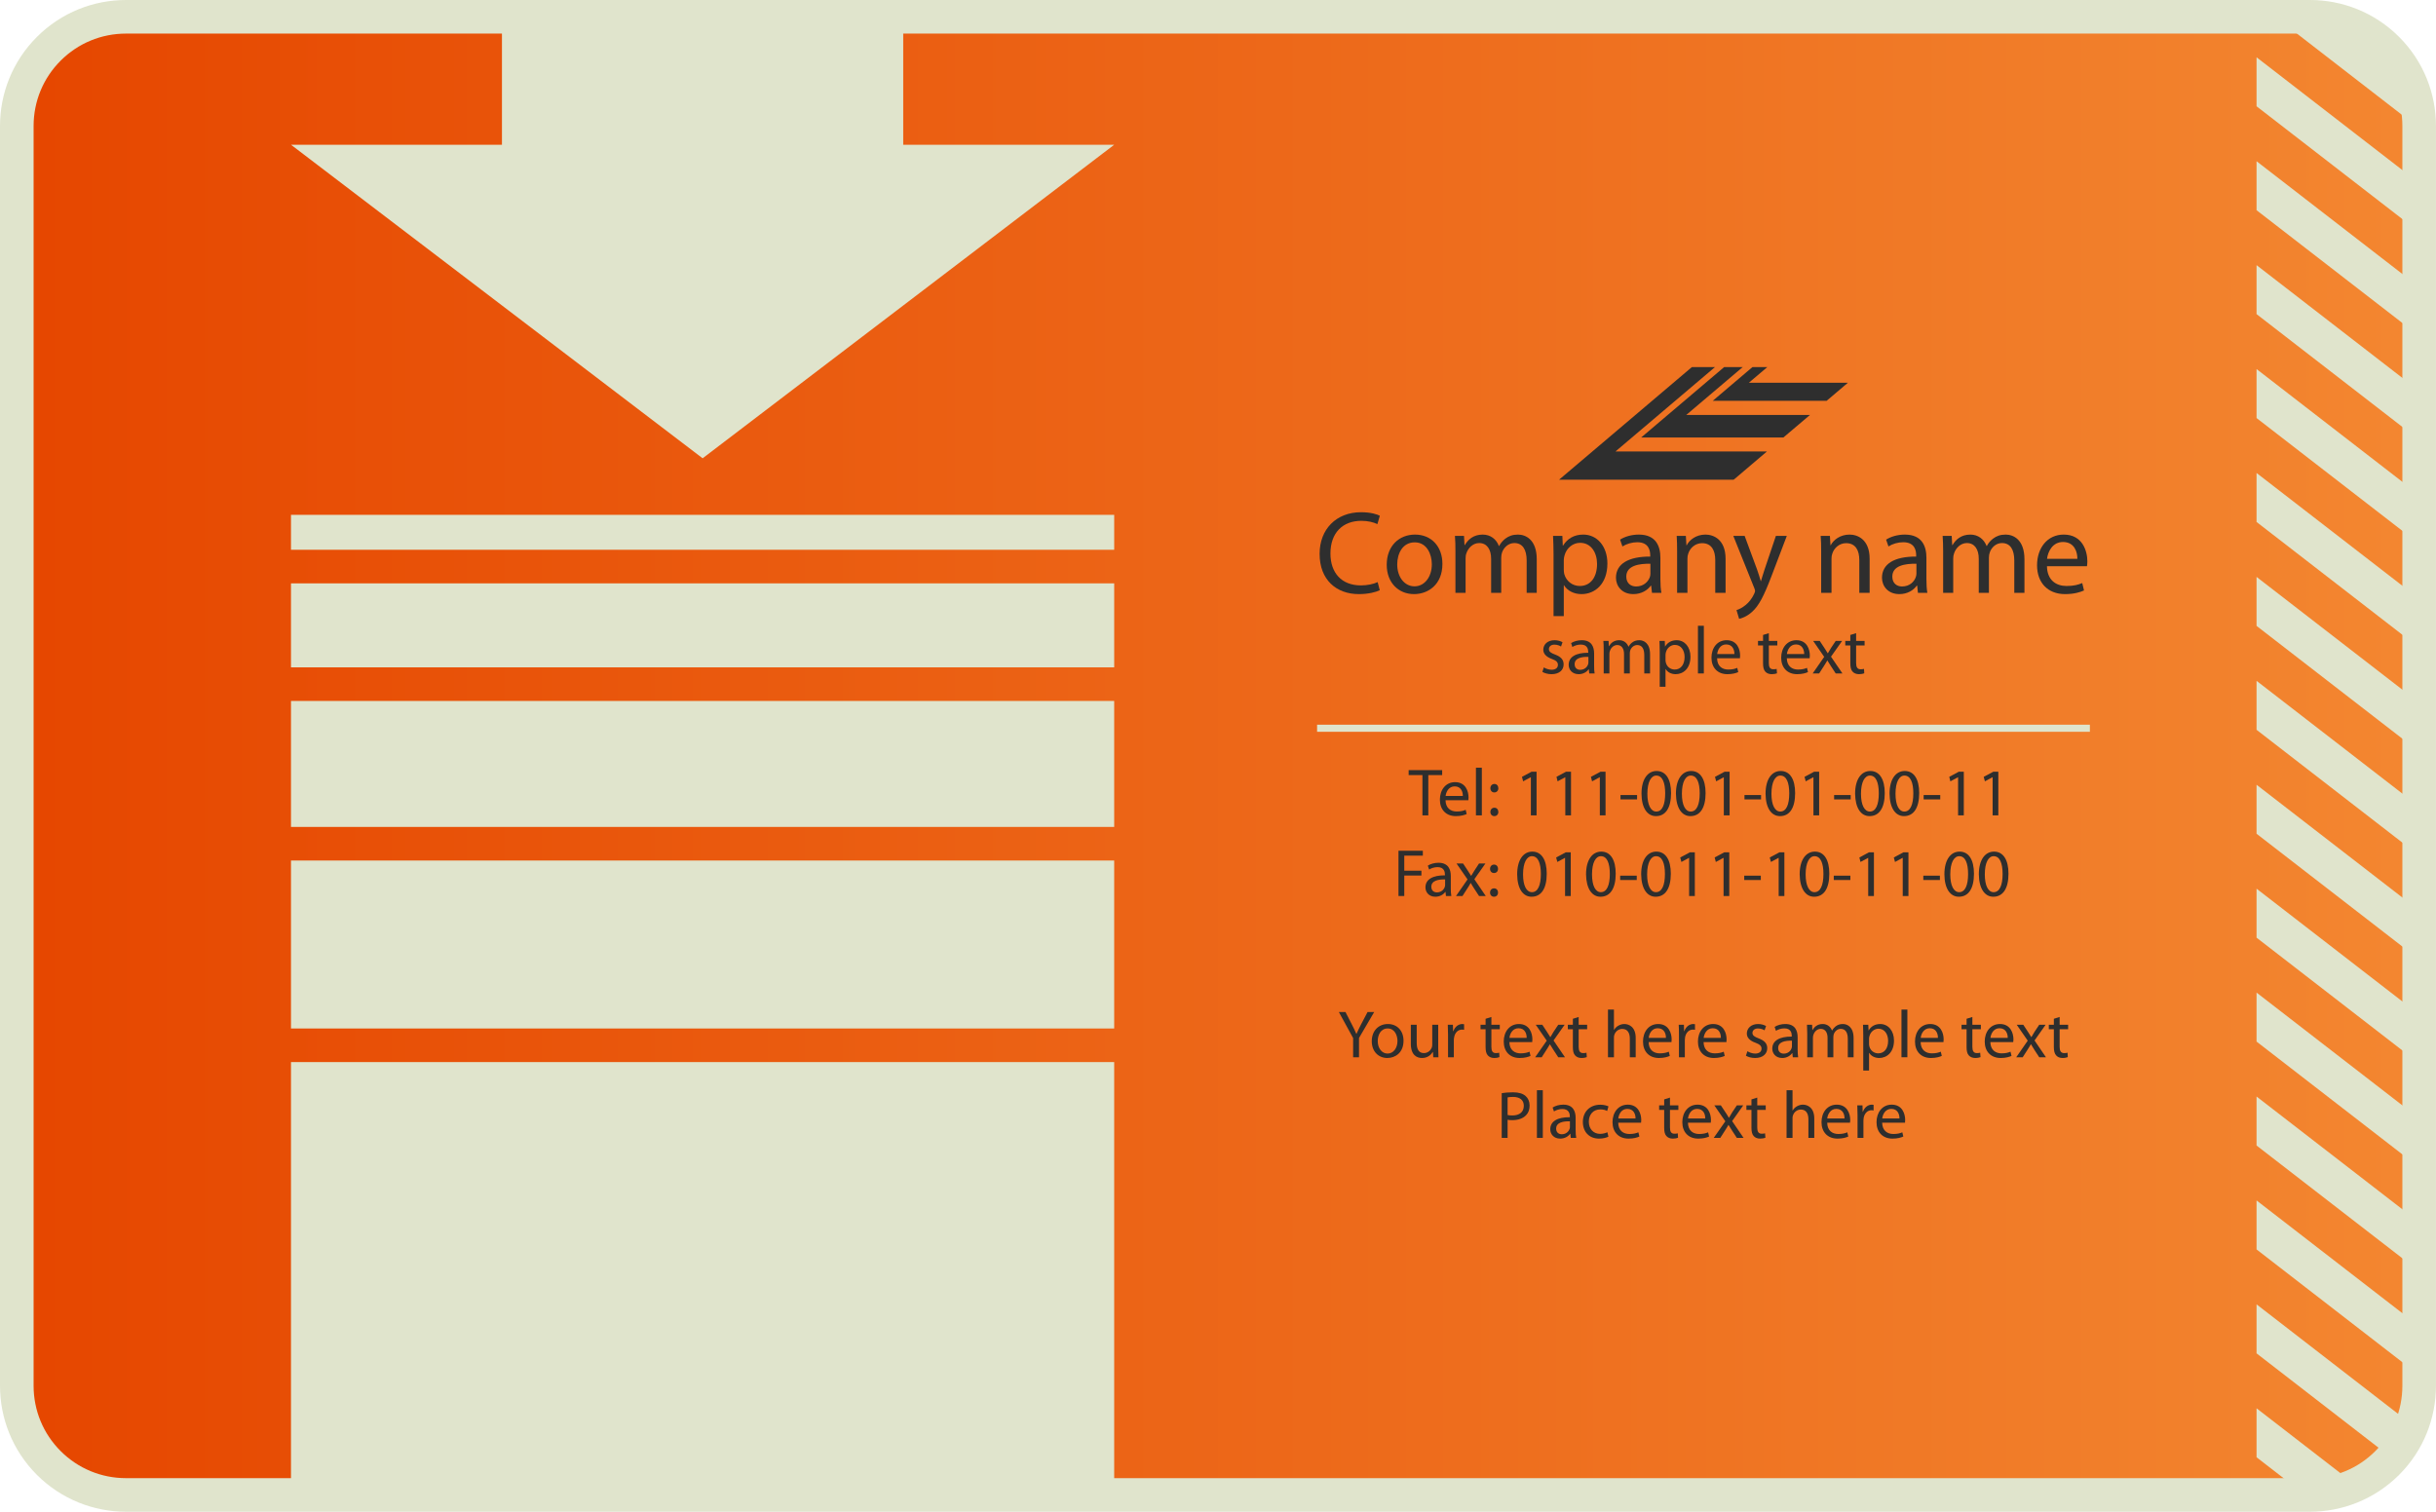 <?xml version="1.0" encoding="UTF-8" standalone="no"?>
<!DOCTYPE svg PUBLIC "-//W3C//DTD SVG 1.1//EN" "http://www.w3.org/Graphics/SVG/1.1/DTD/svg11.dtd">
<svg width="100%" height="100%" viewBox="0 0 290 180" version="1.1" xmlns="http://www.w3.org/2000/svg" xmlns:xlink="http://www.w3.org/1999/xlink" xml:space="preserve" xmlns:serif="http://www.serif.com/" style="fill-rule:evenodd;clip-rule:evenodd;stroke-linejoin:round;stroke-miterlimit:1.414;">
    <g transform="matrix(1,0,0,1,-955.714,-825.019)">
        <path d="M1230.71,825.019L970.714,825.019C966.876,825.019 963.037,826.484 960.108,829.414C957.179,832.341 955.714,836.181 955.714,840.019L955.714,990.019C955.714,993.859 957.179,997.697 960.108,1000.63C963.037,1003.55 966.876,1005.02 970.714,1005.02L1230.71,1005.02C1234.55,1005.02 1238.39,1003.55 1241.32,1000.63C1244.25,997.697 1245.71,993.859 1245.71,990.019L1245.71,840.019C1245.71,836.181 1244.25,832.341 1241.32,829.414C1238.39,826.484 1234.55,825.019 1230.71,825.019Z" style="fill:rgb(224,228,204);fill-rule:nonzero;"/>
        <path d="M1230.71,1001.02L970.714,1001.02C967.777,1001.02 965.013,999.876 962.935,997.798C960.857,995.72 959.714,992.958 959.714,990.021L959.714,840.019C959.714,837.082 960.857,834.318 962.935,832.24C965.015,830.162 967.777,829.019 970.714,829.019L1230.71,829.019C1233.65,829.019 1236.41,830.162 1238.49,832.24C1240.57,834.318 1241.71,837.082 1241.71,840.019L1241.71,990.021C1241.71,992.958 1240.57,995.72 1238.49,997.798C1236.42,999.876 1233.65,1001.02 1230.71,1001.02Z" style="fill:url(#_Linear1);"/>
        <rect x="990.355" y="951.48" width="98.001" height="50.668" style="fill:rgb(224,228,204);fill-rule:nonzero;"/>
        <rect x="990.355" y="927.48" width="98.001" height="20" style="fill:rgb(224,228,204);fill-rule:nonzero;"/>
        <rect x="990.355" y="908.48" width="98.001" height="15" style="fill:rgb(224,228,204);fill-rule:nonzero;"/>
        <rect x="990.355" y="894.48" width="98.002" height="10" style="fill:rgb(224,228,204);fill-rule:nonzero;"/>
        <rect x="990.355" y="886.32" width="98.002" height="4.16" style="fill:rgb(224,228,204);fill-rule:nonzero;"/>
        <path d="M1119.97,895.296C1119.52,895.521 1118.62,895.759 1117.48,895.759C1114.81,895.759 1112.81,894.064 1112.81,890.968C1112.81,888.013 1114.81,886.009 1117.74,886.009C1118.92,886.009 1119.66,886.261 1119.98,886.429L1119.69,887.423C1119.23,887.201 1118.57,887.033 1117.78,887.033C1115.57,887.033 1114.1,888.447 1114.1,890.925C1114.1,893.238 1115.43,894.722 1117.73,894.722C1118.47,894.722 1119.23,894.568 1119.72,894.33L1119.97,895.296Z" style="fill:rgb(46,46,46);fill-rule:nonzero;"/>
        <path d="M1127.43,892.16C1127.43,894.665 1125.69,895.759 1124.05,895.759C1122.22,895.759 1120.8,894.414 1120.8,892.271C1120.8,890.001 1122.29,888.671 1124.17,888.671C1126.11,888.671 1127.43,890.085 1127.43,892.16ZM1122.05,892.228C1122.05,893.714 1122.91,894.833 1124.11,894.833C1125.29,894.833 1126.17,893.728 1126.17,892.201C1126.17,891.052 1125.6,889.595 1124.14,889.595C1122.68,889.595 1122.05,890.941 1122.05,892.228Z" style="fill:rgb(46,46,46);fill-rule:nonzero;"/>
        <path d="M1128.98,890.66C1128.98,889.96 1128.97,889.386 1128.92,888.826L1130,888.826L1130.06,889.917L1130.1,889.917C1130.48,889.273 1131.11,888.671 1132.23,888.671C1133.16,888.671 1133.86,889.232 1134.15,890.029L1134.18,890.029C1134.39,889.652 1134.65,889.357 1134.93,889.148C1135.34,888.839 1135.79,888.671 1136.43,888.671C1137.33,888.671 1138.66,889.259 1138.66,891.613L1138.66,895.605L1137.46,895.605L1137.46,891.767C1137.46,890.464 1136.98,889.679 1135.99,889.679C1135.29,889.679 1134.74,890.199 1134.53,890.8C1134.47,890.968 1134.43,891.193 1134.43,891.415L1134.43,895.605L1133.23,895.605L1133.23,891.542C1133.23,890.464 1132.75,889.679 1131.81,889.679C1131.04,889.679 1130.48,890.296 1130.28,890.912C1130.21,891.095 1130.19,891.304 1130.19,891.515L1130.19,895.605L1128.98,895.605L1128.98,890.66Z" style="fill:rgb(46,46,46);fill-rule:nonzero;"/>
        <path d="M1140.66,891.039C1140.66,890.169 1140.63,889.47 1140.6,888.826L1141.71,888.826L1141.76,889.988L1141.79,889.988C1142.3,889.162 1143.09,888.671 1144.2,888.671C1145.84,888.671 1147.07,890.058 1147.07,892.117C1147.07,894.554 1145.59,895.759 1143.99,895.759C1143.09,895.759 1142.31,895.367 1141.9,894.695L1141.88,894.695L1141.88,898.378L1140.66,898.378L1140.66,891.039ZM1141.88,892.845C1141.88,893.027 1141.9,893.195 1141.93,893.349C1142.16,894.205 1142.9,894.792 1143.78,894.792C1145.08,894.792 1145.84,893.728 1145.84,892.173C1145.84,890.814 1145.13,889.652 1143.82,889.652C1142.98,889.652 1142.2,890.253 1141.96,891.179C1141.92,891.332 1141.88,891.515 1141.88,891.683L1141.88,892.845Z" style="fill:rgb(46,46,46);fill-rule:nonzero;"/>
        <path d="M1153.38,893.98C1153.38,894.568 1153.41,895.142 1153.5,895.605L1152.38,895.605L1152.28,894.749L1152.24,894.749C1151.86,895.283 1151.13,895.759 1150.16,895.759C1148.79,895.759 1148.09,894.792 1148.09,893.812C1148.09,892.173 1149.55,891.277 1152.17,891.29L1152.17,891.15C1152.17,890.589 1152.01,889.582 1150.63,889.582C1150,889.582 1149.34,889.777 1148.86,890.085L1148.58,889.273C1149.14,888.91 1149.95,888.671 1150.81,888.671C1152.88,888.671 1153.38,890.085 1153.38,891.445L1153.38,893.98ZM1152.19,892.144C1150.85,892.117 1149.32,892.355 1149.32,893.671C1149.32,894.47 1149.86,894.849 1150.49,894.849C1151.37,894.849 1151.93,894.289 1152.13,893.714C1152.17,893.587 1152.19,893.447 1152.19,893.322L1152.19,892.144Z" style="fill:rgb(46,46,46);fill-rule:nonzero;"/>
        <path d="M1155.37,890.66C1155.37,889.96 1155.36,889.386 1155.32,888.826L1156.41,888.826L1156.48,889.945L1156.51,889.945C1156.84,889.302 1157.63,888.671 1158.75,888.671C1159.68,888.671 1161.14,889.232 1161.14,891.556L1161.14,895.605L1159.91,895.605L1159.91,891.697C1159.91,890.605 1159.5,889.693 1158.34,889.693C1157.53,889.693 1156.9,890.267 1156.69,890.955C1156.63,891.109 1156.6,891.318 1156.6,891.529L1156.6,895.605L1155.37,895.605L1155.37,890.66Z" style="fill:rgb(46,46,46);fill-rule:nonzero;"/>
        <path d="M1163.41,888.826L1164.89,892.832C1165.05,893.279 1165.21,893.812 1165.33,894.218L1165.35,894.218C1165.48,893.812 1165.62,893.294 1165.79,892.802L1167.13,888.826L1168.43,888.826L1166.59,893.658C1165.7,895.984 1165.1,897.173 1164.26,897.902C1163.66,898.435 1163.06,898.644 1162.75,898.701L1162.44,897.664C1162.75,897.566 1163.15,897.371 1163.52,897.062C1163.86,896.794 1164.28,896.32 1164.56,895.689C1164.61,895.562 1164.65,895.464 1164.65,895.394C1164.65,895.324 1164.63,895.226 1164.57,895.072L1162.06,888.826L1163.41,888.826Z" style="fill:rgb(46,46,46);fill-rule:nonzero;"/>
        <path d="M1172.52,890.66C1172.52,889.96 1172.51,889.386 1172.46,888.826L1173.56,888.826L1173.63,889.945L1173.65,889.945C1173.99,889.302 1174.78,888.671 1175.9,888.671C1176.84,888.671 1178.29,889.232 1178.29,891.556L1178.29,895.605L1177.06,895.605L1177.06,891.697C1177.06,890.605 1176.65,889.693 1175.49,889.693C1174.68,889.693 1174.05,890.267 1173.84,890.955C1173.78,891.109 1173.75,891.318 1173.75,891.529L1173.75,895.605L1172.52,895.605L1172.52,890.66Z" style="fill:rgb(46,46,46);fill-rule:nonzero;"/>
        <path d="M1185.05,893.98C1185.05,894.568 1185.08,895.142 1185.16,895.605L1184.04,895.605L1183.95,894.749L1183.9,894.749C1183.53,895.283 1182.8,895.759 1181.83,895.759C1180.46,895.759 1179.76,894.792 1179.76,893.812C1179.76,892.173 1181.21,891.277 1183.83,891.29L1183.83,891.15C1183.83,890.589 1183.68,889.582 1182.29,889.582C1181.66,889.582 1181,889.777 1180.53,890.085L1180.25,889.273C1180.81,888.91 1181.62,888.671 1182.48,888.671C1184.55,888.671 1185.05,890.085 1185.05,891.445L1185.05,893.98ZM1183.86,892.144C1182.52,892.117 1180.99,892.355 1180.99,893.671C1180.99,894.47 1181.52,894.849 1182.15,894.849C1183.04,894.849 1183.6,894.289 1183.79,893.714C1183.83,893.587 1183.86,893.447 1183.86,893.322L1183.86,892.144Z" style="fill:rgb(46,46,46);fill-rule:nonzero;"/>
        <path d="M1187.04,890.66C1187.04,889.96 1187.02,889.386 1186.98,888.826L1188.06,888.826L1188.12,889.917L1188.16,889.917C1188.54,889.273 1189.17,888.671 1190.29,888.671C1191.21,888.671 1191.91,889.232 1192.21,890.029L1192.24,890.029C1192.44,889.652 1192.71,889.357 1192.99,889.148C1193.4,888.839 1193.85,888.671 1194.49,888.671C1195.39,888.671 1196.72,889.259 1196.72,891.613L1196.72,895.605L1195.51,895.605L1195.51,891.767C1195.51,890.464 1195.04,889.679 1194.04,889.679C1193.34,889.679 1192.79,890.199 1192.59,890.8C1192.53,890.968 1192.49,891.193 1192.49,891.415L1192.49,895.605L1191.28,895.605L1191.28,891.542C1191.28,890.464 1190.81,889.679 1189.87,889.679C1189.1,889.679 1188.54,890.296 1188.34,890.912C1188.27,891.095 1188.24,891.304 1188.24,891.515L1188.24,895.605L1187.04,895.605L1187.04,890.66Z" style="fill:rgb(46,46,46);fill-rule:nonzero;"/>
        <path d="M1199.4,892.439C1199.43,894.105 1200.49,894.792 1201.73,894.792C1202.61,894.792 1203.14,894.638 1203.6,894.443L1203.81,895.324C1203.38,895.521 1202.64,895.759 1201.56,895.759C1199.47,895.759 1198.22,894.373 1198.22,892.328C1198.22,890.283 1199.43,888.671 1201.4,888.671C1203.62,888.671 1204.21,890.619 1204.21,891.865C1204.21,892.117 1204.18,892.312 1204.16,892.439L1199.4,892.439ZM1203.02,891.556C1203.03,890.773 1202.69,889.554 1201.31,889.554C1200.06,889.554 1199.51,890.703 1199.41,891.556L1203.02,891.556Z" style="fill:rgb(46,46,46);fill-rule:nonzero;"/>
        <path d="M1139.5,904.486C1139.71,904.621 1140.08,904.765 1140.43,904.765C1140.94,904.765 1141.18,904.509 1141.18,904.189C1141.18,903.853 1140.98,903.669 1140.46,903.478C1139.77,903.23 1139.44,902.845 1139.44,902.382C1139.44,901.759 1139.94,901.248 1140.78,901.248C1141.17,901.248 1141.51,901.359 1141.73,901.488L1141.55,901.999C1141.4,901.902 1141.12,901.775 1140.76,901.775C1140.34,901.775 1140.11,902.015 1140.11,902.302C1140.11,902.623 1140.34,902.767 1140.85,902.958C1141.52,903.214 1141.86,903.55 1141.86,904.124C1141.86,904.804 1141.34,905.292 1140.42,905.292C1139.99,905.292 1139.6,905.181 1139.33,905.021L1139.5,904.486Z" style="fill:rgb(46,46,46);fill-rule:nonzero;"/>
        <path d="M1145.49,904.277C1145.49,904.613 1145.5,904.941 1145.55,905.205L1144.91,905.205L1144.86,904.716L1144.83,904.716C1144.62,905.021 1144.2,905.292 1143.65,905.292C1142.87,905.292 1142.46,904.742 1142.46,904.181C1142.46,903.246 1143.3,902.734 1144.79,902.742L1144.79,902.662C1144.79,902.343 1144.7,901.767 1143.91,901.767C1143.55,901.767 1143.18,901.878 1142.9,902.054L1142.75,901.591C1143.07,901.382 1143.53,901.248 1144.02,901.248C1145.2,901.248 1145.49,902.054 1145.49,902.83L1145.49,904.277ZM1144.81,903.23C1144.04,903.214 1143.17,903.349 1143.17,904.101C1143.17,904.558 1143.47,904.773 1143.83,904.773C1144.34,904.773 1144.66,904.453 1144.77,904.124C1144.79,904.054 1144.81,903.974 1144.81,903.902L1144.81,903.23Z" style="fill:rgb(46,46,46);fill-rule:nonzero;"/>
        <path d="M1146.63,902.382C1146.63,901.982 1146.62,901.654 1146.59,901.335L1147.21,901.335L1147.24,901.958L1147.26,901.958C1147.48,901.591 1147.84,901.248 1148.48,901.248C1149.01,901.248 1149.41,901.566 1149.58,902.023L1149.59,902.023C1149.71,901.806 1149.86,901.638 1150.02,901.519C1150.25,901.343 1150.51,901.248 1150.88,901.248C1151.39,901.248 1152.15,901.583 1152.15,902.925L1152.15,905.205L1151.46,905.205L1151.46,903.013C1151.46,902.271 1151.19,901.822 1150.62,901.822C1150.22,901.822 1149.91,902.119 1149.79,902.462C1149.76,902.558 1149.74,902.687 1149.74,902.814L1149.74,905.205L1149.05,905.205L1149.05,902.886C1149.05,902.271 1148.78,901.822 1148.24,901.822C1147.8,901.822 1147.48,902.175 1147.37,902.527C1147.33,902.63 1147.31,902.749 1147.31,902.871L1147.31,905.205L1146.63,905.205L1146.63,902.382Z" style="fill:rgb(46,46,46);fill-rule:nonzero;"/>
        <path d="M1153.3,902.599C1153.3,902.103 1153.28,901.703 1153.27,901.335L1153.9,901.335L1153.93,901.999L1153.94,901.999C1154.23,901.527 1154.69,901.248 1155.32,901.248C1156.26,901.248 1156.96,902.039 1156.96,903.214C1156.96,904.605 1156.11,905.292 1155.2,905.292C1154.69,905.292 1154.24,905.07 1154.01,904.685L1153.99,904.685L1153.99,906.789L1153.3,906.789L1153.3,902.599ZM1153.99,903.63C1153.99,903.734 1154.01,903.83 1154.03,903.917C1154.15,904.406 1154.58,904.742 1155.08,904.742C1155.82,904.742 1156.26,904.134 1156.26,903.246C1156.26,902.47 1155.85,901.806 1155.1,901.806C1154.63,901.806 1154.18,902.15 1154.04,902.677C1154.02,902.767 1153.99,902.871 1153.99,902.966L1153.99,903.63Z" style="fill:rgb(46,46,46);fill-rule:nonzero;"/>
        <rect x="1157.85" y="899.529" width="0.703" height="5.676" style="fill:rgb(46,46,46);fill-rule:nonzero;"/>
        <path d="M1160.13,903.398C1160.14,904.349 1160.75,904.742 1161.46,904.742C1161.96,904.742 1162.26,904.654 1162.53,904.54L1162.65,905.044C1162.4,905.158 1161.98,905.292 1161.36,905.292C1160.17,905.292 1159.46,904.501 1159.46,903.333C1159.46,902.165 1160.14,901.248 1161.27,901.248C1162.54,901.248 1162.87,902.359 1162.87,903.07C1162.87,903.214 1162.86,903.326 1162.85,903.398L1160.13,903.398ZM1162.19,902.894C1162.2,902.447 1162.01,901.751 1161.21,901.751C1160.5,901.751 1160.19,902.406 1160.14,902.894L1162.19,902.894Z" style="fill:rgb(46,46,46);fill-rule:nonzero;"/>
        <path d="M1166.29,900.408L1166.29,901.335L1167.3,901.335L1167.3,901.871L1166.29,901.871L1166.29,903.957C1166.29,904.437 1166.42,904.708 1166.82,904.708C1167.01,904.708 1167.12,904.693 1167.22,904.662L1167.26,905.189C1167.12,905.246 1166.9,905.292 1166.63,905.292C1166.3,905.292 1166.04,905.181 1165.87,904.99C1165.67,904.781 1165.6,904.437 1165.6,903.982L1165.6,901.871L1165,901.871L1165,901.335L1165.6,901.335L1165.6,900.623L1166.29,900.408Z" style="fill:rgb(46,46,46);fill-rule:nonzero;"/>
        <path d="M1168.43,903.398C1168.45,904.349 1169.06,904.742 1169.76,904.742C1170.26,904.742 1170.57,904.654 1170.83,904.54L1170.95,905.044C1170.7,905.158 1170.28,905.292 1169.66,905.292C1168.47,905.292 1167.76,904.501 1167.76,903.333C1167.76,902.165 1168.45,901.248 1169.58,901.248C1170.84,901.248 1171.17,902.359 1171.17,903.07C1171.17,903.214 1171.16,903.326 1171.15,903.398L1168.43,903.398ZM1170.5,902.894C1170.5,902.447 1170.31,901.751 1169.52,901.751C1168.81,901.751 1168.5,902.406 1168.44,902.894L1170.5,902.894Z" style="fill:rgb(46,46,46);fill-rule:nonzero;"/>
        <path d="M1172.35,901.335L1172.9,902.165C1173.05,902.382 1173.17,902.582 1173.3,902.798L1173.32,902.798C1173.45,902.566 1173.58,902.367 1173.7,902.158L1174.25,901.335L1175.01,901.335L1173.69,903.207L1175.05,905.205L1174.25,905.205L1173.68,904.333C1173.53,904.109 1173.4,903.894 1173.26,903.662L1173.25,903.662C1173.12,903.902 1172.98,904.101 1172.84,904.333L1172.28,905.205L1171.51,905.205L1172.88,903.23L1171.57,901.335L1172.35,901.335Z" style="fill:rgb(46,46,46);fill-rule:nonzero;"/>
        <path d="M1176.68,900.408L1176.68,901.335L1177.69,901.335L1177.69,901.871L1176.68,901.871L1176.68,903.957C1176.68,904.437 1176.82,904.708 1177.21,904.708C1177.4,904.708 1177.51,904.693 1177.62,904.662L1177.65,905.189C1177.51,905.246 1177.3,905.292 1177.02,905.292C1176.7,905.292 1176.43,905.181 1176.26,904.99C1176.06,904.781 1175.99,904.437 1175.99,903.982L1175.99,901.871L1175.39,901.871L1175.39,901.335L1175.99,901.335L1175.99,900.623L1176.68,900.408Z" style="fill:rgb(46,46,46);fill-rule:nonzero;"/>
        <rect x="1112.51" y="911.308" width="92" height="0.844" style="fill:rgb(224,228,204);fill-rule:nonzero;"/>
        <path d="M1125.05,917.308L1123.41,917.308L1123.41,916.716L1127.4,916.716L1127.4,917.308L1125.75,917.308L1125.75,922.105L1125.05,922.105L1125.05,917.308Z" style="fill:rgb(46,46,46);fill-rule:nonzero;"/>
        <path d="M1127.8,920.298C1127.82,921.249 1128.42,921.642 1129.13,921.642C1129.63,921.642 1129.94,921.554 1130.2,921.441L1130.32,921.945C1130.07,922.058 1129.65,922.193 1129.03,922.193C1127.84,922.193 1127.13,921.402 1127.13,920.234C1127.13,919.068 1127.82,918.148 1128.94,918.148C1130.21,918.148 1130.54,919.259 1130.54,919.97C1130.54,920.115 1130.53,920.226 1130.52,920.298L1127.8,920.298ZM1129.86,919.794C1129.87,919.347 1129.68,918.652 1128.89,918.652C1128.18,918.652 1127.87,919.306 1127.81,919.794L1129.86,919.794Z" style="fill:rgb(46,46,46);fill-rule:nonzero;"/>
        <rect x="1131.42" y="916.429" width="0.703" height="5.676" style="fill:rgb(46,46,46);fill-rule:nonzero;"/>
        <path d="M1133.6,919.371C1133.33,919.371 1133.14,919.156 1133.14,918.874C1133.14,918.58 1133.34,918.363 1133.62,918.363C1133.9,918.363 1134.08,918.58 1134.09,918.874C1134.09,919.156 1133.9,919.371 1133.61,919.371L1133.6,919.371ZM1133.6,922.193C1133.33,922.193 1133.14,921.978 1133.14,921.697C1133.14,921.402 1133.34,921.193 1133.62,921.193C1133.9,921.193 1134.08,921.402 1134.09,921.697C1134.09,921.978 1133.9,922.193 1133.61,922.193L1133.6,922.193Z" style="fill:rgb(46,46,46);fill-rule:nonzero;"/>
        <path d="M1137.96,917.564L1137.94,917.564L1137.04,918.052L1136.9,917.515L1138.04,916.908L1138.64,916.908L1138.64,922.105L1137.96,922.105L1137.96,917.564Z" style="fill:rgb(46,46,46);fill-rule:nonzero;"/>
        <path d="M1142.06,917.564L1142.05,917.564L1141.14,918.052L1141.01,917.515L1142.14,916.908L1142.74,916.908L1142.74,922.105L1142.06,922.105L1142.06,917.564Z" style="fill:rgb(46,46,46);fill-rule:nonzero;"/>
        <path d="M1146.17,917.564L1146.15,917.564L1145.25,918.052L1145.11,917.515L1146.25,916.908L1146.85,916.908L1146.85,922.105L1146.17,922.105L1146.17,917.564Z" style="fill:rgb(46,46,46);fill-rule:nonzero;"/>
        <rect x="1148.63" y="919.683" width="1.974" height="0.52" style="fill:rgb(46,46,46);fill-rule:nonzero;"/>
        <path d="M1154.65,919.451C1154.65,921.218 1154,922.193 1152.85,922.193C1151.83,922.193 1151.14,921.242 1151.13,919.523C1151.13,917.779 1151.88,916.82 1152.93,916.82C1154.03,916.82 1154.65,917.796 1154.65,919.451ZM1151.83,919.531C1151.83,920.882 1152.25,921.65 1152.89,921.65C1153.61,921.65 1153.95,920.81 1153.95,919.482C1153.95,918.203 1153.62,917.365 1152.89,917.365C1152.28,917.365 1151.83,918.115 1151.83,919.531Z" style="fill:rgb(46,46,46);fill-rule:nonzero;"/>
        <path d="M1158.76,919.451C1158.76,921.218 1158.1,922.193 1156.95,922.193C1155.94,922.193 1155.25,921.242 1155.23,919.523C1155.23,917.779 1155.98,916.82 1157.04,916.82C1158.13,916.82 1158.76,917.796 1158.76,919.451ZM1155.94,919.531C1155.94,920.882 1156.35,921.65 1156.99,921.65C1157.71,921.65 1158.06,920.81 1158.06,919.482C1158.06,918.203 1157.73,917.365 1157,917.365C1156.38,917.365 1155.94,918.115 1155.94,919.531Z" style="fill:rgb(46,46,46);fill-rule:nonzero;"/>
        <path d="M1160.93,917.564L1160.92,917.564L1160.02,918.052L1159.88,917.515L1161.02,916.908L1161.62,916.908L1161.62,922.105L1160.93,922.105L1160.93,917.564Z" style="fill:rgb(46,46,46);fill-rule:nonzero;"/>
        <rect x="1163.39" y="919.683" width="1.975" height="0.52" style="fill:rgb(46,46,46);fill-rule:nonzero;"/>
        <path d="M1169.42,919.451C1169.42,921.218 1168.77,922.193 1167.62,922.193C1166.6,922.193 1165.91,921.242 1165.9,919.523C1165.9,917.779 1166.65,916.82 1167.7,916.82C1168.8,916.82 1169.42,917.796 1169.42,919.451ZM1166.6,919.531C1166.6,920.882 1167.02,921.65 1167.65,921.65C1168.38,921.65 1168.72,920.81 1168.72,919.482C1168.72,918.203 1168.39,917.365 1167.66,917.365C1167.05,917.365 1166.6,918.115 1166.6,919.531Z" style="fill:rgb(46,46,46);fill-rule:nonzero;"/>
        <path d="M1171.6,917.564L1171.58,917.564L1170.68,918.052L1170.54,917.515L1171.68,916.908L1172.28,916.908L1172.28,922.105L1171.6,922.105L1171.6,917.564Z" style="fill:rgb(46,46,46);fill-rule:nonzero;"/>
        <rect x="1174.06" y="919.683" width="1.975" height="0.52" style="fill:rgb(46,46,46);fill-rule:nonzero;"/>
        <path d="M1180.09,919.451C1180.09,921.218 1179.43,922.193 1178.28,922.193C1177.26,922.193 1176.58,921.242 1176.56,919.523C1176.56,917.779 1177.31,916.82 1178.37,916.82C1179.46,916.82 1180.09,917.796 1180.09,919.451ZM1177.26,919.531C1177.26,920.882 1177.68,921.65 1178.32,921.65C1179.04,921.65 1179.38,920.81 1179.38,919.482C1179.38,918.203 1179.05,917.365 1178.33,917.365C1177.71,917.365 1177.26,918.115 1177.26,919.531Z" style="fill:rgb(46,46,46);fill-rule:nonzero;"/>
        <path d="M1184.19,919.451C1184.19,921.218 1183.53,922.193 1182.38,922.193C1181.37,922.193 1180.68,921.242 1180.66,919.523C1180.66,917.779 1181.41,916.82 1182.47,916.82C1183.57,916.82 1184.19,917.796 1184.19,919.451ZM1181.37,919.531C1181.37,920.882 1181.78,921.65 1182.42,921.65C1183.14,921.65 1183.49,920.81 1183.49,919.482C1183.49,918.203 1183.16,917.365 1182.43,917.365C1181.82,917.365 1181.37,918.115 1181.37,919.531Z" style="fill:rgb(46,46,46);fill-rule:nonzero;"/>
        <rect x="1184.72" y="919.683" width="1.975" height="0.52" style="fill:rgb(46,46,46);fill-rule:nonzero;"/>
        <path d="M1188.82,917.564L1188.81,917.564L1187.9,918.052L1187.77,917.515L1188.9,916.908L1189.5,916.908L1189.5,922.105L1188.82,922.105L1188.82,917.564Z" style="fill:rgb(46,46,46);fill-rule:nonzero;"/>
        <path d="M1192.93,917.564L1192.91,917.564L1192.01,918.052L1191.87,917.515L1193.01,916.908L1193.61,916.908L1193.61,922.105L1192.93,922.105L1192.93,917.564Z" style="fill:rgb(46,46,46);fill-rule:nonzero;"/>
        <path d="M1122.2,926.316L1125.1,926.316L1125.1,926.9L1122.89,926.9L1122.89,928.691L1124.93,928.691L1124.93,929.267L1122.89,929.267L1122.89,931.705L1122.2,931.705L1122.2,926.316Z" style="fill:rgb(46,46,46);fill-rule:nonzero;"/>
        <path d="M1128.43,930.779C1128.43,931.113 1128.44,931.441 1128.49,931.705L1127.85,931.705L1127.8,931.218L1127.77,931.218C1127.56,931.521 1127.14,931.792 1126.59,931.792C1125.81,931.792 1125.41,931.242 1125.41,930.681C1125.41,929.746 1126.24,929.234 1127.73,929.244L1127.73,929.164C1127.73,928.843 1127.64,928.267 1126.85,928.267C1126.49,928.267 1126.12,928.378 1125.85,928.554L1125.69,928.091C1126.01,927.884 1126.47,927.748 1126.96,927.748C1128.14,927.748 1128.43,928.554 1128.43,929.332L1128.43,930.779ZM1127.75,929.73C1126.98,929.714 1126.11,929.851 1126.11,930.601C1126.11,931.058 1126.41,931.273 1126.77,931.273C1127.28,931.273 1127.6,930.955 1127.71,930.626C1127.73,930.554 1127.75,930.474 1127.75,930.402L1127.75,929.73Z" style="fill:rgb(46,46,46);fill-rule:nonzero;"/>
        <path d="M1129.89,927.835L1130.44,928.667C1130.59,928.882 1130.71,929.083 1130.84,929.298L1130.86,929.298C1130.99,929.066 1131.12,928.867 1131.25,928.66L1131.79,927.835L1132.55,927.835L1131.23,929.707L1132.59,931.705L1131.79,931.705L1131.22,930.833C1131.07,930.611 1130.94,930.394 1130.81,930.162L1130.79,930.162C1130.66,930.402 1130.53,930.601 1130.38,930.833L1129.82,931.705L1129.05,931.705L1130.42,929.73L1129.11,927.835L1129.89,927.835Z" style="fill:rgb(46,46,46);fill-rule:nonzero;"/>
        <path d="M1133.57,928.97C1133.29,928.97 1133.1,928.755 1133.1,928.476C1133.1,928.179 1133.3,927.964 1133.58,927.964C1133.86,927.964 1134.05,928.179 1134.05,928.476C1134.05,928.755 1133.87,928.97 1133.57,928.97L1133.57,928.97ZM1133.57,931.792C1133.29,931.792 1133.1,931.578 1133.1,931.298C1133.1,931.001 1133.3,930.794 1133.58,930.794C1133.86,930.794 1134.05,931.001 1134.05,931.298C1134.05,931.578 1133.87,931.792 1133.57,931.792L1133.57,931.792Z" style="fill:rgb(46,46,46);fill-rule:nonzero;"/>
        <path d="M1139.85,929.05C1139.85,930.818 1139.2,931.792 1138.04,931.792C1137.03,931.792 1136.34,930.841 1136.33,929.123C1136.33,927.38 1137.08,926.419 1138.13,926.419C1139.23,926.419 1139.85,927.396 1139.85,929.05ZM1137.03,929.13C1137.03,930.482 1137.44,931.249 1138.09,931.249C1138.8,931.249 1139.15,930.41 1139.15,929.083C1139.15,927.804 1138.82,926.964 1138.09,926.964C1137.48,926.964 1137.03,927.716 1137.03,929.13Z" style="fill:rgb(46,46,46);fill-rule:nonzero;"/>
        <path d="M1142.03,927.164L1142.01,927.164L1141.11,927.652L1140.97,927.117L1142.11,926.507L1142.71,926.507L1142.71,931.705L1142.03,931.705L1142.03,927.164Z" style="fill:rgb(46,46,46);fill-rule:nonzero;"/>
        <path d="M1148.06,929.05C1148.06,930.818 1147.4,931.792 1146.25,931.792C1145.24,931.792 1144.55,930.841 1144.53,929.123C1144.53,927.38 1145.29,926.419 1146.34,926.419C1147.44,926.419 1148.06,927.396 1148.06,929.05ZM1145.24,929.13C1145.24,930.482 1145.65,931.249 1146.29,931.249C1147.01,931.249 1147.36,930.41 1147.36,929.083C1147.36,927.804 1147.03,926.964 1146.3,926.964C1145.68,926.964 1145.24,927.716 1145.24,929.13Z" style="fill:rgb(46,46,46);fill-rule:nonzero;"/>
        <rect x="1148.59" y="929.283" width="1.975" height="0.519" style="fill:rgb(46,46,46);fill-rule:nonzero;"/>
        <path d="M1154.62,929.05C1154.62,930.818 1153.96,931.792 1152.81,931.792C1151.8,931.792 1151.11,930.841 1151.09,929.123C1151.09,927.38 1151.84,926.419 1152.9,926.419C1154,926.419 1154.62,927.396 1154.62,929.05ZM1151.8,929.13C1151.8,930.482 1152.21,931.249 1152.85,931.249C1153.57,931.249 1153.92,930.41 1153.92,929.083C1153.92,927.804 1153.59,926.964 1152.86,926.964C1152.25,926.964 1151.8,927.716 1151.8,929.13Z" style="fill:rgb(46,46,46);fill-rule:nonzero;"/>
        <path d="M1156.8,927.164L1156.78,927.164L1155.88,927.652L1155.74,927.117L1156.88,926.507L1157.48,926.507L1157.48,931.705L1156.8,931.705L1156.8,927.164Z" style="fill:rgb(46,46,46);fill-rule:nonzero;"/>
        <path d="M1160.9,927.164L1160.88,927.164L1159.98,927.652L1159.84,927.117L1160.98,926.507L1161.58,926.507L1161.58,931.705L1160.9,931.705L1160.9,927.164Z" style="fill:rgb(46,46,46);fill-rule:nonzero;"/>
        <rect x="1163.36" y="929.283" width="1.975" height="0.519" style="fill:rgb(46,46,46);fill-rule:nonzero;"/>
        <path d="M1167.46,927.164L1167.44,927.164L1166.54,927.652L1166.4,927.117L1167.54,926.507L1168.14,926.507L1168.14,931.705L1167.46,931.705L1167.46,927.164Z" style="fill:rgb(46,46,46);fill-rule:nonzero;"/>
        <path d="M1173.49,929.05C1173.49,930.818 1172.84,931.792 1171.68,931.792C1170.67,931.792 1169.98,930.841 1169.96,929.123C1169.96,927.38 1170.72,926.419 1171.77,926.419C1172.87,926.419 1173.49,927.396 1173.49,929.05ZM1170.67,929.13C1170.67,930.482 1171.09,931.249 1171.72,931.249C1172.44,931.249 1172.79,930.41 1172.79,929.083C1172.79,927.804 1172.46,926.964 1171.73,926.964C1171.12,926.964 1170.67,927.716 1170.67,929.13Z" style="fill:rgb(46,46,46);fill-rule:nonzero;"/>
        <rect x="1174.02" y="929.283" width="1.975" height="0.519" style="fill:rgb(46,46,46);fill-rule:nonzero;"/>
        <path d="M1178.12,927.164L1178.11,927.164L1177.2,927.652L1177.07,927.117L1178.2,926.507L1178.8,926.507L1178.8,931.705L1178.12,931.705L1178.12,927.164Z" style="fill:rgb(46,46,46);fill-rule:nonzero;"/>
        <path d="M1182.23,927.164L1182.21,927.164L1181.31,927.652L1181.17,927.117L1182.31,926.507L1182.91,926.507L1182.91,931.705L1182.23,931.705L1182.23,927.164Z" style="fill:rgb(46,46,46);fill-rule:nonzero;"/>
        <rect x="1184.68" y="929.283" width="1.975" height="0.519" style="fill:rgb(46,46,46);fill-rule:nonzero;"/>
        <path d="M1190.71,929.05C1190.71,930.818 1190.06,931.792 1188.91,931.792C1187.89,931.792 1187.2,930.841 1187.19,929.123C1187.19,927.38 1187.94,926.419 1189,926.419C1190.09,926.419 1190.71,927.396 1190.71,929.05ZM1187.89,929.13C1187.89,930.482 1188.31,931.249 1188.95,931.249C1189.67,931.249 1190.01,930.41 1190.01,929.083C1190.01,927.804 1189.68,926.964 1188.96,926.964C1188.34,926.964 1187.89,927.716 1187.89,929.13Z" style="fill:rgb(46,46,46);fill-rule:nonzero;"/>
        <path d="M1194.82,929.05C1194.82,930.818 1194.16,931.792 1193.01,931.792C1192,931.792 1191.31,930.841 1191.29,929.123C1191.29,927.38 1192.04,926.419 1193.1,926.419C1194.19,926.419 1194.82,927.396 1194.82,929.05ZM1192,929.13C1192,930.482 1192.41,931.249 1193.05,931.249C1193.77,931.249 1194.12,930.41 1194.12,929.083C1194.12,927.804 1193.79,926.964 1193.06,926.964C1192.44,926.964 1192,927.716 1192,929.13Z" style="fill:rgb(46,46,46);fill-rule:nonzero;"/>
        <path d="M1116.8,950.906L1116.8,948.619L1115.1,945.517L1115.89,945.517L1116.65,947.003C1116.86,947.412 1117.02,947.74 1117.18,948.115L1117.2,948.115C1117.35,947.763 1117.54,947.412 1117.74,947.003L1118.52,945.517L1119.31,945.517L1117.5,948.611L1117.5,950.906L1116.8,950.906Z" style="fill:rgb(46,46,46);fill-rule:nonzero;"/>
        <path d="M1122.8,948.939C1122.8,950.369 1121.81,950.994 1120.87,950.994C1119.83,950.994 1119.02,950.226 1119.02,949.001C1119.02,947.707 1119.87,946.947 1120.94,946.947C1122.05,946.947 1122.8,947.755 1122.8,948.939ZM1119.73,948.978C1119.73,949.826 1120.22,950.466 1120.9,950.466C1121.58,950.466 1122.08,949.833 1122.08,948.962C1122.08,948.306 1121.75,947.476 1120.92,947.476C1120.09,947.476 1119.73,948.244 1119.73,948.978Z" style="fill:rgb(46,46,46);fill-rule:nonzero;"/>
        <path d="M1126.93,949.849C1126.93,950.249 1126.94,950.601 1126.96,950.906L1126.34,950.906L1126.3,950.273L1126.28,950.273C1126.1,950.585 1125.69,950.994 1125,950.994C1124.39,950.994 1123.67,950.658 1123.67,949.298L1123.67,947.035L1124.37,947.035L1124.37,949.177C1124.37,949.914 1124.59,950.41 1125.23,950.41C1125.7,950.41 1126.03,950.082 1126.16,949.769C1126.2,949.665 1126.22,949.539 1126.22,949.41L1126.22,947.035L1126.93,947.035L1126.93,949.849Z" style="fill:rgb(46,46,46);fill-rule:nonzero;"/>
        <path d="M1128.1,948.244C1128.1,947.787 1128.09,947.396 1128.07,947.035L1128.68,947.035L1128.7,947.794L1128.74,947.794C1128.91,947.275 1129.34,946.947 1129.81,946.947C1129.89,946.947 1129.94,946.955 1130.01,946.972L1130.01,947.634C1129.94,947.619 1129.86,947.611 1129.77,947.611C1129.27,947.611 1128.92,947.988 1128.83,948.515C1128.81,948.611 1128.79,948.722 1128.79,948.843L1128.79,950.906L1128.1,950.906L1128.1,948.244Z" style="fill:rgb(46,46,46);fill-rule:nonzero;"/>
        <path d="M1133.26,946.107L1133.26,947.035L1134.26,947.035L1134.26,947.572L1133.26,947.572L1133.26,949.658C1133.26,950.138 1133.39,950.41 1133.79,950.41C1133.98,950.41 1134.09,950.394 1134.19,950.361L1134.22,950.89C1134.09,950.945 1133.87,950.994 1133.6,950.994C1133.27,950.994 1133.01,950.88 1132.84,950.689C1132.64,950.482 1132.57,950.138 1132.57,949.681L1132.57,947.572L1131.97,947.572L1131.97,947.035L1132.57,947.035L1132.57,946.324L1133.26,946.107Z" style="fill:rgb(46,46,46);fill-rule:nonzero;"/>
        <path d="M1135.4,949.099C1135.42,950.05 1136.03,950.441 1136.73,950.441C1137.23,950.441 1137.54,950.353 1137.8,950.242L1137.92,950.746C1137.67,950.857 1137.25,950.994 1136.63,950.994C1135.44,950.994 1134.73,950.201 1134.73,949.035C1134.73,947.867 1135.42,946.947 1136.54,946.947C1137.81,946.947 1138.14,948.058 1138.14,948.771C1138.14,948.914 1138.13,949.027 1138.12,949.099L1135.4,949.099ZM1137.46,948.595C1137.47,948.146 1137.28,947.451 1136.49,947.451C1135.78,947.451 1135.46,948.107 1135.41,948.595L1137.46,948.595Z" style="fill:rgb(46,46,46);fill-rule:nonzero;"/>
        <path d="M1139.32,947.035L1139.87,947.867C1140.02,948.083 1140.14,948.283 1140.27,948.499L1140.29,948.499C1140.42,948.267 1140.54,948.066 1140.67,947.859L1141.22,947.035L1141.98,947.035L1140.66,948.906L1142.02,950.906L1141.22,950.906L1140.65,950.035C1140.5,949.81 1140.37,949.593 1140.23,949.363L1140.22,949.363C1140.09,949.601 1139.95,949.802 1139.81,950.035L1139.25,950.906L1138.47,950.906L1139.85,948.931L1138.54,947.035L1139.32,947.035Z" style="fill:rgb(46,46,46);fill-rule:nonzero;"/>
        <path d="M1143.65,946.107L1143.65,947.035L1144.66,947.035L1144.66,947.572L1143.65,947.572L1143.65,949.658C1143.65,950.138 1143.79,950.41 1144.18,950.41C1144.37,950.41 1144.48,950.394 1144.58,950.361L1144.62,950.89C1144.48,950.945 1144.26,950.994 1143.99,950.994C1143.66,950.994 1143.4,950.88 1143.23,950.689C1143.03,950.482 1142.96,950.138 1142.96,949.681L1142.96,947.572L1142.36,947.572L1142.36,947.035L1142.96,947.035L1142.96,946.324L1143.65,946.107Z" style="fill:rgb(46,46,46);fill-rule:nonzero;"/>
        <path d="M1147.14,945.228L1147.85,945.228L1147.85,947.642L1147.87,947.642C1147.98,947.443 1148.15,947.267 1148.37,947.148C1148.58,947.027 1148.82,946.947 1149.09,946.947C1149.61,946.947 1150.44,947.267 1150.44,948.603L1150.44,950.906L1149.74,950.906L1149.74,948.683C1149.74,948.058 1149.5,947.531 1148.84,947.531C1148.38,947.531 1148.02,947.851 1147.9,948.234C1147.86,948.332 1147.85,948.435 1147.85,948.57L1147.85,950.906L1147.14,950.906L1147.14,945.228Z" style="fill:rgb(46,46,46);fill-rule:nonzero;"/>
        <path d="M1151.98,949.099C1151.99,950.05 1152.6,950.441 1153.3,950.441C1153.81,950.441 1154.11,950.353 1154.38,950.242L1154.5,950.746C1154.25,950.857 1153.82,950.994 1153.21,950.994C1152.02,950.994 1151.31,950.201 1151.31,949.035C1151.31,947.867 1151.99,946.947 1153.12,946.947C1154.38,946.947 1154.72,948.058 1154.72,948.771C1154.72,948.914 1154.7,949.027 1154.7,949.099L1151.98,949.099ZM1154.04,948.595C1154.05,948.146 1153.86,947.451 1153.06,947.451C1152.35,947.451 1152.04,948.107 1151.99,948.595L1154.04,948.595Z" style="fill:rgb(46,46,46);fill-rule:nonzero;"/>
        <path d="M1155.59,948.244C1155.59,947.787 1155.59,947.396 1155.56,947.035L1156.18,947.035L1156.2,947.794L1156.23,947.794C1156.41,947.275 1156.83,946.947 1157.3,946.947C1157.38,946.947 1157.44,946.955 1157.5,946.972L1157.5,947.634C1157.43,947.619 1157.36,947.611 1157.26,947.611C1156.77,947.611 1156.42,947.988 1156.32,948.515C1156.3,948.611 1156.29,948.722 1156.29,948.843L1156.29,950.906L1155.59,950.906L1155.59,948.244Z" style="fill:rgb(46,46,46);fill-rule:nonzero;"/>
        <path d="M1158.52,949.099C1158.54,950.05 1159.14,950.441 1159.85,950.441C1160.35,950.441 1160.66,950.353 1160.92,950.242L1161.04,950.746C1160.79,950.857 1160.37,950.994 1159.75,950.994C1158.56,950.994 1157.85,950.201 1157.85,949.035C1157.85,947.867 1158.54,946.947 1159.66,946.947C1160.93,946.947 1161.26,948.058 1161.26,948.771C1161.26,948.914 1161.25,949.027 1161.24,949.099L1158.52,949.099ZM1160.58,948.595C1160.59,948.146 1160.4,947.451 1159.61,947.451C1158.9,947.451 1158.59,948.107 1158.53,948.595L1160.58,948.595Z" style="fill:rgb(46,46,46);fill-rule:nonzero;"/>
        <path d="M1163.74,950.185C1163.94,950.322 1164.31,950.466 1164.66,950.466C1165.17,950.466 1165.42,950.21 1165.42,949.89C1165.42,949.554 1165.21,949.371 1164.7,949.177C1164,948.931 1163.67,948.546 1163.67,948.083C1163.67,947.458 1164.18,946.947 1165.01,946.947C1165.4,946.947 1165.74,947.06 1165.96,947.187L1165.78,947.699C1165.63,947.603 1165.35,947.476 1164.99,947.476C1164.58,947.476 1164.34,947.714 1164.34,948.003C1164.34,948.322 1164.58,948.466 1165.08,948.658C1165.75,948.914 1166.1,949.249 1166.1,949.826C1166.1,950.505 1165.57,950.994 1164.65,950.994C1164.22,950.994 1163.83,950.88 1163.56,950.722L1163.74,950.185Z" style="fill:rgb(46,46,46);fill-rule:nonzero;"/>
        <path d="M1169.72,949.978C1169.72,950.314 1169.74,950.642 1169.78,950.906L1169.14,950.906L1169.09,950.417L1169.06,950.417C1168.85,950.722 1168.43,950.994 1167.88,950.994C1167.1,950.994 1166.7,950.441 1166.7,949.882C1166.7,948.947 1167.53,948.435 1169.02,948.443L1169.02,948.363C1169.02,948.042 1168.93,947.466 1168.14,947.466C1167.78,947.466 1167.41,947.58 1167.14,947.755L1166.98,947.29C1167.3,947.083 1167.76,946.947 1168.25,946.947C1169.43,946.947 1169.72,947.755 1169.72,948.531L1169.72,949.978ZM1169.04,948.931C1168.27,948.914 1167.4,949.05 1167.4,949.802C1167.4,950.257 1167.7,950.474 1168.06,950.474C1168.57,950.474 1168.89,950.154 1169,949.826C1169.02,949.753 1169.04,949.673 1169.04,949.601L1169.04,948.931Z" style="fill:rgb(46,46,46);fill-rule:nonzero;"/>
        <path d="M1170.86,948.083C1170.86,947.683 1170.85,947.355 1170.83,947.035L1171.44,947.035L1171.47,947.66L1171.5,947.66C1171.71,947.29 1172.07,946.947 1172.71,946.947C1173.24,946.947 1173.64,947.267 1173.81,947.722L1173.82,947.722C1173.94,947.507 1174.1,947.339 1174.25,947.22C1174.49,947.042 1174.74,946.947 1175.11,946.947C1175.62,946.947 1176.38,947.283 1176.38,948.626L1176.38,950.906L1175.69,950.906L1175.69,948.714C1175.69,947.97 1175.42,947.523 1174.85,947.523C1174.45,947.523 1174.14,947.82 1174.02,948.164C1173.99,948.259 1173.97,948.386 1173.97,948.515L1173.97,950.906L1173.28,950.906L1173.28,948.587C1173.28,947.97 1173.01,947.523 1172.47,947.523C1172.03,947.523 1171.71,947.874 1171.6,948.226C1171.56,948.332 1171.54,948.451 1171.54,948.57L1171.54,950.906L1170.86,950.906L1170.86,948.083Z" style="fill:rgb(46,46,46);fill-rule:nonzero;"/>
        <path d="M1177.53,948.298C1177.53,947.802 1177.51,947.404 1177.5,947.035L1178.13,947.035L1178.16,947.699L1178.18,947.699C1178.46,947.228 1178.92,946.947 1179.55,946.947C1180.49,946.947 1181.19,947.74 1181.19,948.914C1181.19,950.306 1180.34,950.994 1179.43,950.994C1178.92,950.994 1178.47,950.769 1178.24,950.386L1178.22,950.386L1178.22,952.488L1177.53,952.488L1177.53,948.298ZM1178.22,949.33C1178.22,949.433 1178.24,949.531 1178.26,949.619C1178.38,950.105 1178.81,950.441 1179.31,950.441C1180.06,950.441 1180.49,949.833 1180.49,948.947C1180.49,948.171 1180.08,947.507 1179.34,947.507C1178.86,947.507 1178.41,947.851 1178.27,948.378C1178.25,948.466 1178.22,948.57 1178.22,948.665L1178.22,949.33Z" style="fill:rgb(46,46,46);fill-rule:nonzero;"/>
        <rect x="1182.08" y="945.228" width="0.703" height="5.678" style="fill:rgb(46,46,46);fill-rule:nonzero;"/>
        <path d="M1184.36,949.099C1184.38,950.05 1184.98,950.441 1185.69,950.441C1186.19,950.441 1186.5,950.353 1186.76,950.242L1186.88,950.746C1186.63,950.857 1186.21,950.994 1185.59,950.994C1184.4,950.994 1183.69,950.201 1183.69,949.035C1183.69,947.867 1184.38,946.947 1185.5,946.947C1186.77,946.947 1187.1,948.058 1187.1,948.771C1187.1,948.914 1187.09,949.027 1187.08,949.099L1184.36,949.099ZM1186.42,948.595C1186.43,948.146 1186.24,947.451 1185.45,947.451C1184.74,947.451 1184.42,948.107 1184.37,948.595L1186.42,948.595Z" style="fill:rgb(46,46,46);fill-rule:nonzero;"/>
        <path d="M1190.52,946.107L1190.52,947.035L1191.53,947.035L1191.53,947.572L1190.52,947.572L1190.52,949.658C1190.52,950.138 1190.66,950.41 1191.05,950.41C1191.24,950.41 1191.35,950.394 1191.45,950.361L1191.49,950.89C1191.35,950.945 1191.13,950.994 1190.86,950.994C1190.54,950.994 1190.27,950.88 1190.1,950.689C1189.9,950.482 1189.83,950.138 1189.83,949.681L1189.83,947.572L1189.23,947.572L1189.23,947.035L1189.83,947.035L1189.83,946.324L1190.52,946.107Z" style="fill:rgb(46,46,46);fill-rule:nonzero;"/>
        <path d="M1192.66,949.099C1192.68,950.05 1193.29,950.441 1193.99,950.441C1194.5,950.441 1194.8,950.353 1195.06,950.242L1195.18,950.746C1194.93,950.857 1194.51,950.994 1193.9,950.994C1192.7,950.994 1191.99,950.201 1191.99,949.035C1191.99,947.867 1192.68,946.947 1193.81,946.947C1195.07,946.947 1195.41,948.058 1195.41,948.771C1195.41,948.914 1195.39,949.027 1195.38,949.099L1192.66,949.099ZM1194.73,948.595C1194.74,948.146 1194.54,947.451 1193.75,947.451C1193.04,947.451 1192.73,948.107 1192.67,948.595L1194.73,948.595Z" style="fill:rgb(46,46,46);fill-rule:nonzero;"/>
        <path d="M1196.58,947.035L1197.13,947.867C1197.28,948.083 1197.4,948.283 1197.53,948.499L1197.55,948.499C1197.68,948.267 1197.81,948.066 1197.93,947.859L1198.48,947.035L1199.24,947.035L1197.92,948.906L1199.28,950.906L1198.48,950.906L1197.91,950.035C1197.76,949.81 1197.63,949.593 1197.5,949.363L1197.48,949.363C1197.35,949.601 1197.21,949.802 1197.07,950.035L1196.51,950.906L1195.74,950.906L1197.11,948.931L1195.8,947.035L1196.58,947.035Z" style="fill:rgb(46,46,46);fill-rule:nonzero;"/>
        <path d="M1200.91,946.107L1200.91,947.035L1201.92,947.035L1201.92,947.572L1200.91,947.572L1200.91,949.658C1200.91,950.138 1201.05,950.41 1201.44,950.41C1201.63,950.41 1201.74,950.394 1201.85,950.361L1201.88,950.89C1201.74,950.945 1201.53,950.994 1201.26,950.994C1200.93,950.994 1200.66,950.88 1200.5,950.689C1200.3,950.482 1200.22,950.138 1200.22,949.681L1200.22,947.572L1199.62,947.572L1199.62,947.035L1200.22,947.035L1200.22,946.324L1200.91,946.107Z" style="fill:rgb(46,46,46);fill-rule:nonzero;"/>
        <path d="M1134.49,955.181C1134.83,955.124 1135.27,955.078 1135.83,955.078C1136.52,955.078 1137.02,955.236 1137.34,955.525C1137.63,955.781 1137.81,956.171 1137.81,956.652C1137.81,957.14 1137.67,957.523 1137.39,957.804C1137.03,958.195 1136.43,958.394 1135.75,958.394C1135.54,958.394 1135.35,958.386 1135.19,958.347L1135.19,960.505L1134.49,960.505L1134.49,955.181ZM1135.19,957.779C1135.34,957.82 1135.53,957.835 1135.76,957.835C1136.6,957.835 1137.12,957.427 1137.12,956.683C1137.12,955.972 1136.61,955.628 1135.84,955.628C1135.54,955.628 1135.31,955.652 1135.19,955.685L1135.19,957.779Z" style="fill:rgb(46,46,46);fill-rule:nonzero;"/>
        <rect x="1138.68" y="954.83" width="0.703" height="5.675" style="fill:rgb(46,46,46);fill-rule:nonzero;"/>
        <path d="M1143.29,959.578C1143.29,959.914 1143.31,960.242 1143.36,960.505L1142.71,960.505L1142.66,960.019L1142.63,960.019C1142.42,960.322 1142,960.593 1141.45,960.593C1140.67,960.593 1140.27,960.042 1140.27,959.482C1140.27,958.546 1141.1,958.035 1142.6,958.042L1142.6,957.962C1142.6,957.644 1142.51,957.068 1141.71,957.068C1141.36,957.068 1140.98,957.179 1140.71,957.355L1140.55,956.892C1140.87,956.683 1141.33,956.548 1141.82,956.548C1143,956.548 1143.29,957.355 1143.29,958.13L1143.29,959.578ZM1142.61,958.531C1141.84,958.515 1140.97,958.65 1140.97,959.402C1140.97,959.859 1141.28,960.074 1141.64,960.074C1142.14,960.074 1142.46,959.753 1142.57,959.427C1142.6,959.355 1142.61,959.275 1142.61,959.203L1142.61,958.531Z" style="fill:rgb(46,46,46);fill-rule:nonzero;"/>
        <path d="M1147.19,960.363C1147,960.458 1146.6,960.593 1146.08,960.593C1144.91,960.593 1144.15,959.794 1144.15,958.611C1144.15,957.419 1144.96,956.556 1146.23,956.556C1146.64,956.556 1147.01,956.66 1147.2,956.755L1147.04,957.3C1146.88,957.205 1146.61,957.115 1146.23,957.115C1145.34,957.115 1144.86,957.771 1144.86,958.58C1144.86,959.474 1145.44,960.027 1146.2,960.027C1146.6,960.027 1146.87,959.921 1147.07,959.833L1147.19,960.363Z" style="fill:rgb(46,46,46);fill-rule:nonzero;"/>
        <path d="M1148.36,958.699C1148.37,959.65 1148.98,960.042 1149.68,960.042C1150.19,960.042 1150.49,959.955 1150.76,959.841L1150.88,960.345C1150.63,960.458 1150.2,960.593 1149.59,960.593C1148.4,960.593 1147.68,959.802 1147.68,958.634C1147.68,957.468 1148.37,956.548 1149.5,956.548C1150.76,956.548 1151.1,957.66 1151.1,958.371C1151.1,958.515 1151.08,958.626 1151.08,958.699L1148.36,958.699ZM1150.42,958.195C1150.43,957.748 1150.24,957.052 1149.44,957.052C1148.73,957.052 1148.42,957.707 1148.37,958.195L1150.42,958.195Z" style="fill:rgb(46,46,46);fill-rule:nonzero;"/>
        <path d="M1154.52,955.708L1154.52,956.636L1155.52,956.636L1155.52,957.171L1154.52,957.171L1154.52,959.259C1154.52,959.738 1154.65,960.009 1155.04,960.009C1155.24,960.009 1155.35,959.994 1155.45,959.962L1155.48,960.49C1155.35,960.546 1155.13,960.593 1154.86,960.593C1154.53,960.593 1154.27,960.482 1154.1,960.29C1153.9,960.082 1153.83,959.738 1153.83,959.283L1153.83,957.171L1153.23,957.171L1153.23,956.636L1153.83,956.636L1153.83,955.925L1154.52,955.708Z" style="fill:rgb(46,46,46);fill-rule:nonzero;"/>
        <path d="M1156.66,958.699C1156.68,959.65 1157.28,960.042 1157.99,960.042C1158.49,960.042 1158.8,959.955 1159.06,959.841L1159.18,960.345C1158.93,960.458 1158.51,960.593 1157.89,960.593C1156.7,960.593 1155.99,959.802 1155.99,958.634C1155.99,957.468 1156.68,956.548 1157.8,956.548C1159.07,956.548 1159.4,957.66 1159.4,958.371C1159.4,958.515 1159.39,958.626 1159.38,958.699L1156.66,958.699ZM1158.72,958.195C1158.73,957.748 1158.54,957.052 1157.75,957.052C1157.04,957.052 1156.72,957.707 1156.67,958.195L1158.72,958.195Z" style="fill:rgb(46,46,46);fill-rule:nonzero;"/>
        <path d="M1160.58,956.636L1161.13,957.468C1161.28,957.683 1161.4,957.882 1161.52,958.099L1161.55,958.099C1161.68,957.867 1161.8,957.667 1161.93,957.46L1162.48,956.636L1163.24,956.636L1161.92,958.507L1163.28,960.505L1162.48,960.505L1161.91,959.634C1161.76,959.41 1161.63,959.195 1161.49,958.962L1161.48,958.962C1161.35,959.203 1161.21,959.402 1161.07,959.634L1160.51,960.505L1159.73,960.505L1161.11,958.531L1159.8,956.636L1160.58,956.636Z" style="fill:rgb(46,46,46);fill-rule:nonzero;"/>
        <path d="M1164.91,955.708L1164.91,956.636L1165.92,956.636L1165.92,957.171L1164.91,957.171L1164.91,959.259C1164.91,959.738 1165.04,960.009 1165.44,960.009C1165.63,960.009 1165.74,959.994 1165.84,959.962L1165.88,960.49C1165.74,960.546 1165.52,960.593 1165.25,960.593C1164.92,960.593 1164.66,960.482 1164.49,960.29C1164.29,960.082 1164.22,959.738 1164.22,959.283L1164.22,957.171L1163.62,957.171L1163.62,956.636L1164.22,956.636L1164.22,955.925L1164.91,955.708Z" style="fill:rgb(46,46,46);fill-rule:nonzero;"/>
        <path d="M1168.4,954.83L1169.11,954.83L1169.11,957.244L1169.13,957.244C1169.24,957.044 1169.41,956.869 1169.63,956.748C1169.84,956.628 1170.08,956.548 1170.35,956.548C1170.87,956.548 1171.7,956.869 1171.7,958.203L1171.7,960.505L1171,960.505L1171,958.283C1171,957.66 1170.76,957.132 1170.1,957.132C1169.64,957.132 1169.28,957.451 1169.16,957.835C1169.12,957.931 1169.11,958.035 1169.11,958.171L1169.11,960.505L1168.4,960.505L1168.4,954.83Z" style="fill:rgb(46,46,46);fill-rule:nonzero;"/>
        <path d="M1173.24,958.699C1173.25,959.65 1173.86,960.042 1174.56,960.042C1175.07,960.042 1175.37,959.955 1175.63,959.841L1175.75,960.345C1175.51,960.458 1175.08,960.593 1174.47,960.593C1173.28,960.593 1172.56,959.802 1172.56,958.634C1172.56,957.468 1173.25,956.548 1174.38,956.548C1175.64,956.548 1175.98,957.66 1175.98,958.371C1175.98,958.515 1175.96,958.626 1175.95,958.699L1173.24,958.699ZM1175.3,958.195C1175.31,957.748 1175.12,957.052 1174.32,957.052C1173.61,957.052 1173.3,957.707 1173.24,958.195L1175.3,958.195Z" style="fill:rgb(46,46,46);fill-rule:nonzero;"/>
        <path d="M1176.85,957.843C1176.85,957.388 1176.84,956.996 1176.82,956.636L1177.44,956.636L1177.46,957.396L1177.49,957.396C1177.67,956.876 1178.09,956.548 1178.56,956.548C1178.64,956.548 1178.7,956.556 1178.76,956.572L1178.76,957.236C1178.69,957.22 1178.62,957.212 1178.52,957.212C1178.03,957.212 1177.68,957.587 1177.58,958.115C1177.56,958.21 1177.55,958.324 1177.55,958.443L1177.55,960.505L1176.85,960.505L1176.85,957.843Z" style="fill:rgb(46,46,46);fill-rule:nonzero;"/>
        <path d="M1179.78,958.699C1179.8,959.65 1180.4,960.042 1181.11,960.042C1181.61,960.042 1181.92,959.955 1182.18,959.841L1182.3,960.345C1182.05,960.458 1181.63,960.593 1181.01,960.593C1179.82,960.593 1179.11,959.802 1179.11,958.634C1179.11,957.468 1179.8,956.548 1180.92,956.548C1182.19,956.548 1182.52,957.66 1182.52,958.371C1182.52,958.515 1182.51,958.626 1182.5,958.699L1179.78,958.699ZM1181.84,958.195C1181.85,957.748 1181.66,957.052 1180.87,957.052C1180.16,957.052 1179.84,957.707 1179.79,958.195L1181.84,958.195Z" style="fill:rgb(46,46,46);fill-rule:nonzero;"/>
        <path d="M1148.03,878.777L1159.88,868.726L1157.13,868.726L1141.32,882.134L1162.1,882.134L1162.24,882.025L1166.06,878.777L1148.03,878.777Z" style="fill:rgb(46,46,46);fill-rule:nonzero;"/>
        <path d="M1163.91,870.593L1166.11,868.726L1164.34,868.726L1159.61,872.744L1173.17,872.744L1175.7,870.593L1163.91,870.593Z" style="fill:rgb(46,46,46);fill-rule:nonzero;"/>
        <path d="M1156.46,874.425L1163.18,868.726L1160.97,868.726L1151.09,877.111L1168.02,877.111L1171.19,874.425L1156.46,874.425Z" style="fill:rgb(46,46,46);fill-rule:nonzero;"/>
        <path d="M1242.98,839.712L1244.9,838.23C1244.75,837.025 1244.46,835.835 1244.03,834.689L1231.65,825.117C1231.11,825.056 1224.35,825.298 1224.35,825.298L1242.98,839.712Z" style="fill:rgb(224,228,204);fill-rule:nonzero;"/>
        <path d="M1224.35,837.673L1242.98,852.085L1245.02,850.511L1245.02,847.828L1224.35,831.839L1224.35,837.673Z" style="fill:rgb(224,228,204);fill-rule:nonzero;"/>
        <path d="M1224.35,850.046L1242.98,864.458L1245.02,862.884L1245.02,860.201L1224.35,844.214L1224.35,850.046Z" style="fill:rgb(224,228,204);fill-rule:nonzero;"/>
        <path d="M1224.35,862.419L1242.98,876.833L1245.02,875.259L1245.02,872.576L1224.35,856.587L1224.35,862.419Z" style="fill:rgb(224,228,204);fill-rule:nonzero;"/>
        <path d="M1224.35,874.794L1242.98,889.207L1245.02,887.632L1245.02,884.949L1224.35,868.961L1224.35,874.794Z" style="fill:rgb(224,228,204);fill-rule:nonzero;"/>
        <path d="M1224.35,887.167L1242.98,901.582L1245.02,900.007L1245.02,897.322L1224.35,881.335L1224.35,887.167Z" style="fill:rgb(224,228,204);fill-rule:nonzero;"/>
        <path d="M1224.35,899.542L1242.98,913.955L1245.02,912.38L1245.02,909.697L1224.35,893.708L1224.35,899.542Z" style="fill:rgb(224,228,204);fill-rule:nonzero;"/>
        <path d="M1224.35,911.915L1242.98,926.33L1245.02,924.755L1245.02,922.07L1224.35,906.083L1224.35,911.915Z" style="fill:rgb(224,228,204);fill-rule:nonzero;"/>
        <path d="M1224.35,924.29L1242.98,938.703L1245.02,937.128L1245.02,934.445L1224.35,918.457L1224.35,924.29Z" style="fill:rgb(224,228,204);fill-rule:nonzero;"/>
        <path d="M1224.35,936.664L1242.98,951.076L1245.02,949.501L1245.02,946.818L1224.35,930.832L1224.35,936.664Z" style="fill:rgb(224,228,204);fill-rule:nonzero;"/>
        <path d="M1224.35,949.037L1242.98,963.451L1245.02,961.876L1245.02,959.193L1224.35,943.205L1224.35,949.037Z" style="fill:rgb(224,228,204);fill-rule:nonzero;"/>
        <path d="M1224.35,961.412L1242.98,975.824L1245.02,974.249L1245.02,971.566L1224.35,955.58L1224.35,961.412Z" style="fill:rgb(224,228,204);fill-rule:nonzero;"/>
        <path d="M1224.35,973.785L1242.98,988.199L1245.02,986.624L1245.02,983.939L1224.35,967.953L1224.35,973.785Z" style="fill:rgb(224,228,204);fill-rule:nonzero;"/>
        <path d="M1224.35,986.16L1241.62,999.521C1242.63,998.289 1243.41,996.931 1243.97,995.507L1224.35,980.326L1224.35,986.16Z" style="fill:rgb(224,228,204);fill-rule:nonzero;"/>
        <path d="M1224.35,998.533L1232.46,1004.81C1234.25,1004.51 1235.99,1003.89 1237.6,1002.95L1224.35,992.701L1224.35,998.533Z" style="fill:rgb(224,228,204);fill-rule:nonzero;"/>
        <path d="M990.357,842.253L1039.36,879.587L1088.36,842.253L1063.24,842.253L1063.24,825.32L1015.47,825.32L1015.47,842.253L990.357,842.253Z" style="fill:rgb(224,228,204);fill-rule:nonzero;"/>
    </g>
    <defs>
        <linearGradient id="_Linear1" x1="0" y1="0" x2="1" y2="0" gradientUnits="userSpaceOnUse" gradientTransform="matrix(281.999,0,0,176,959.715,827.019)"><stop offset="0" style="stop-color:rgb(230,71,0);stop-opacity:1"/><stop offset="1" style="stop-color:rgb(243,134,48);stop-opacity:1"/></linearGradient>
    </defs>
</svg>

